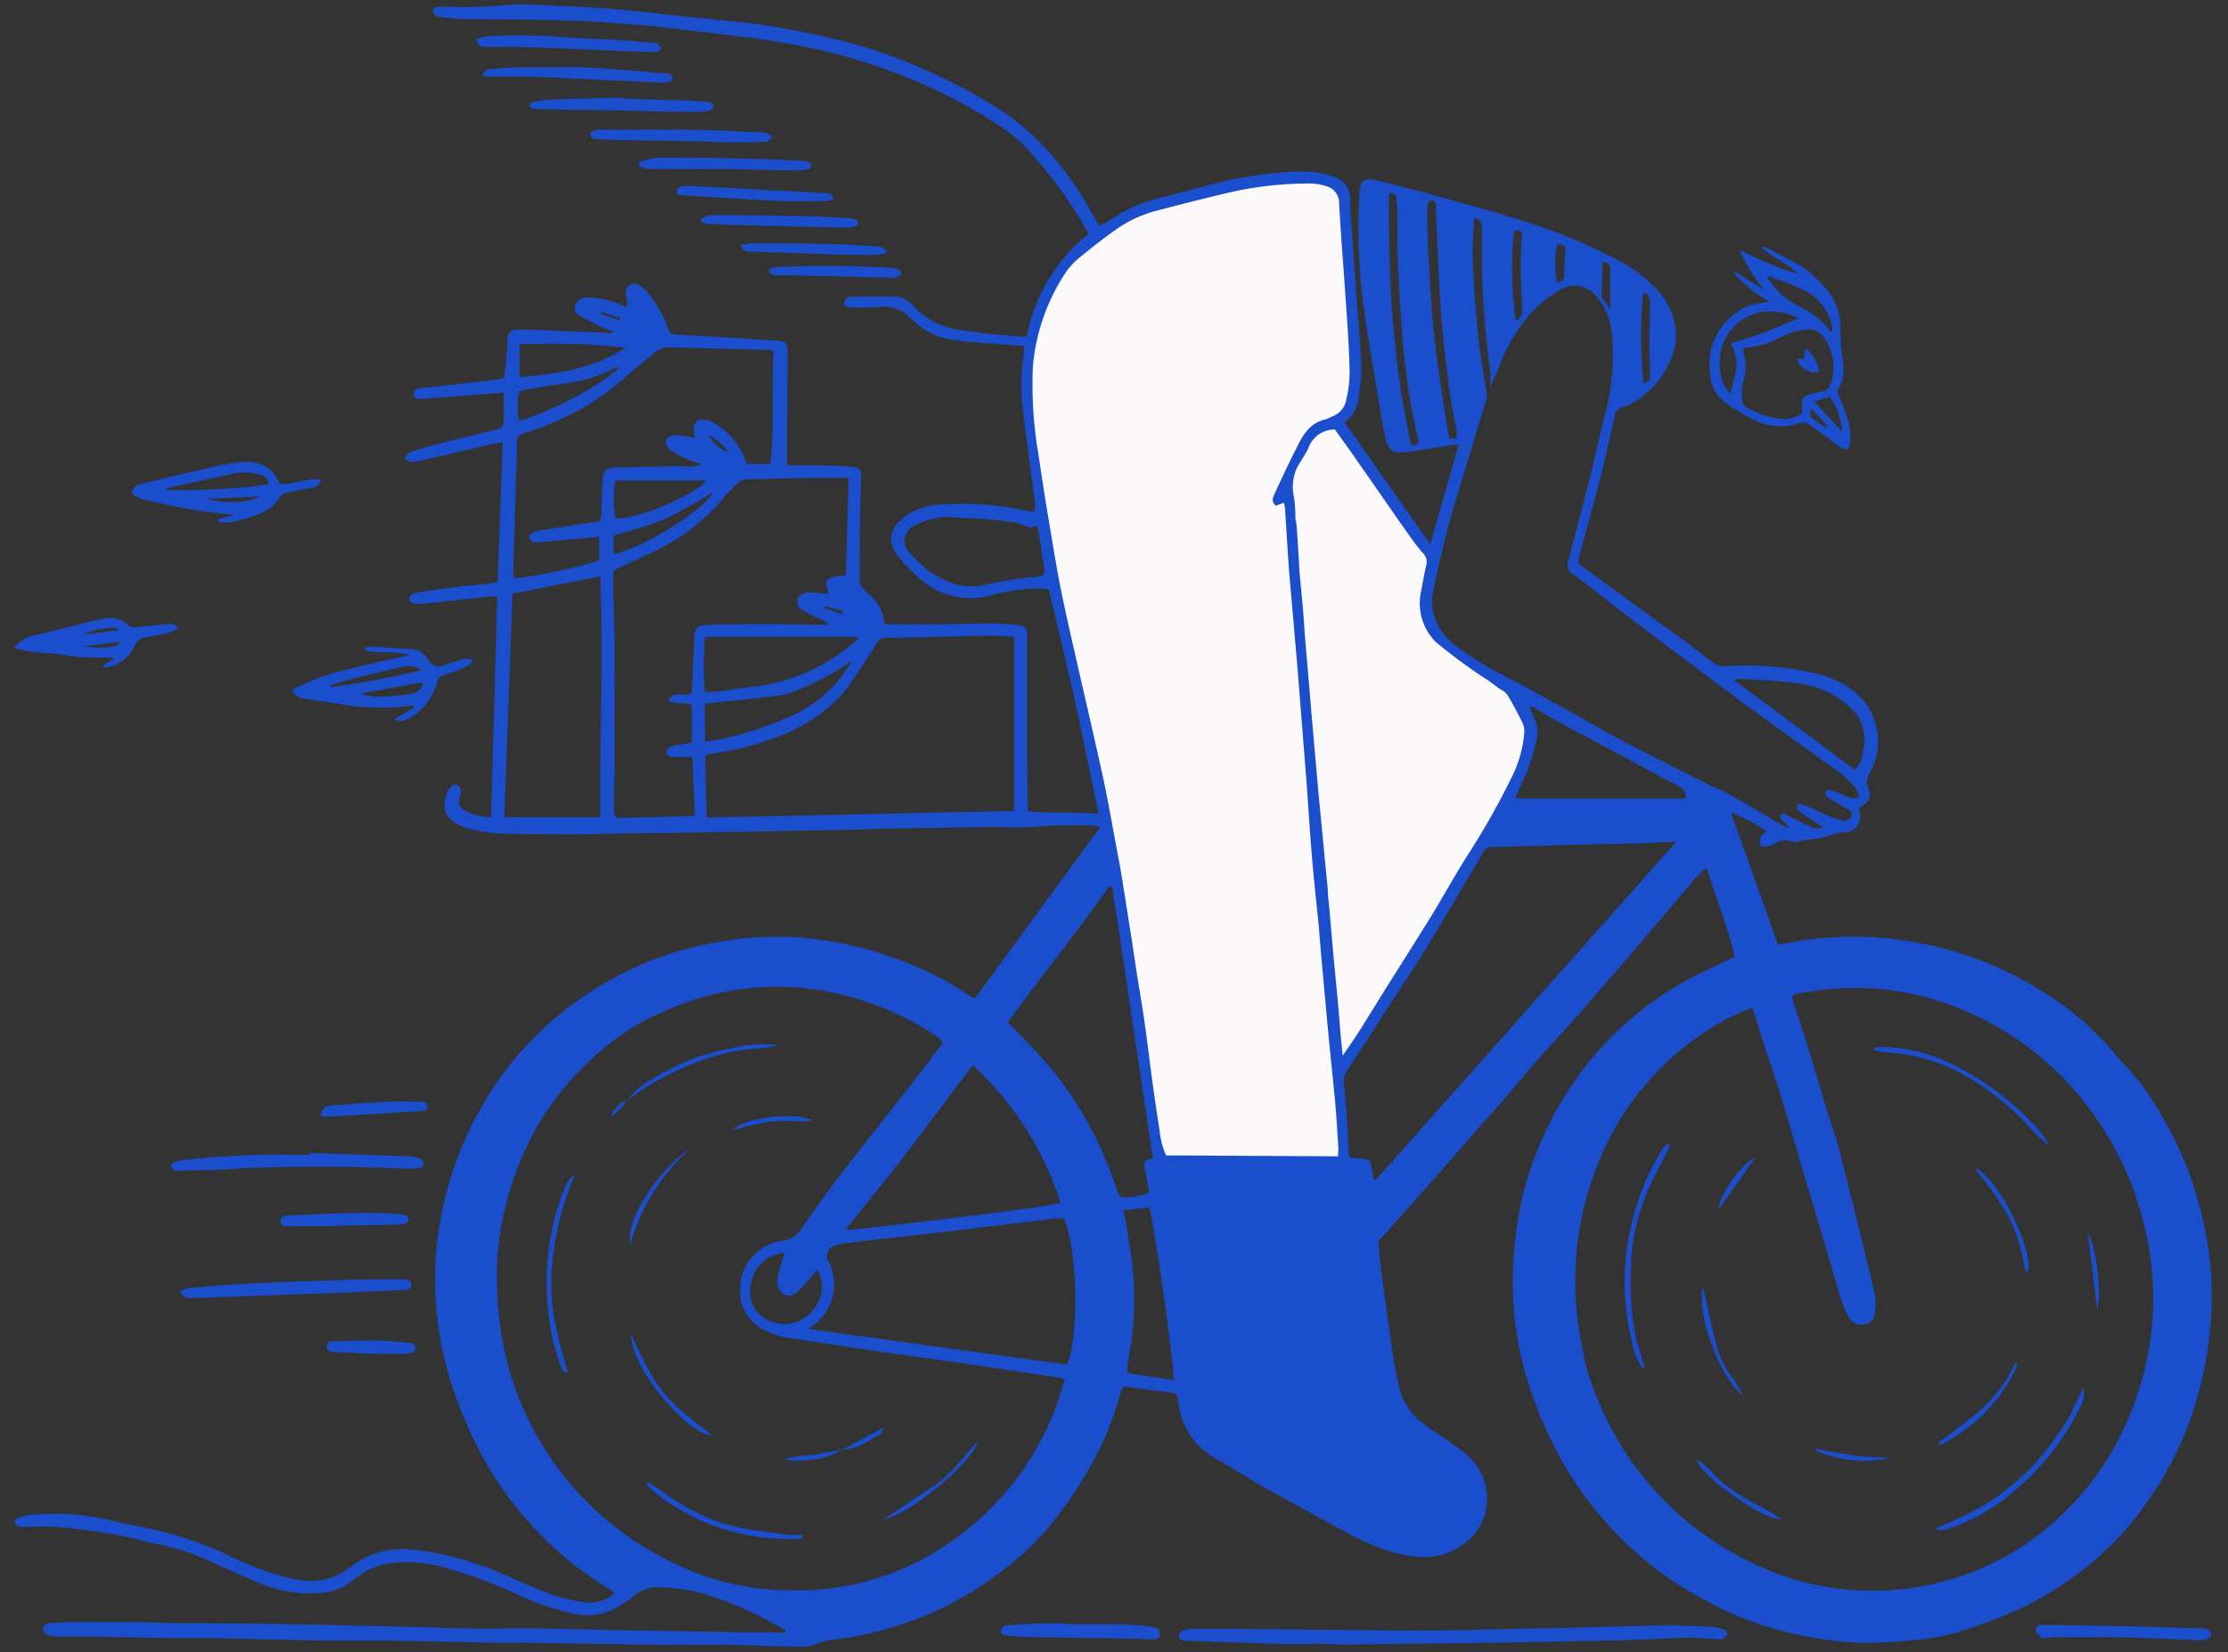 <svg width="151" height="112" viewBox="0 0 151 112" fill="none" xmlns="http://www.w3.org/2000/svg"><rect x="0" y="0" width="151" height="112" fill="#333333" stroke="none"/><g clip-path="url(#clip0)"><path d="M91.1 13.12l.39 6.68v7.49l-.9 1.28 6.12 8.87v2.74l.32 2.83 5.67 3.95 1.03 2.55-1.96 5.95-10.92 17.22.26 6.95-12.52-.28-2.9-19.28-4.53-20.86-1.58-11.44.38-5.26 2.6-5.23 3.12-2.5 4.25-1.23 6.47-1.5h3.24l1.47 1.07z" fill="#FBF9F9"/><path d="M53.23 110.51l-1.16-.64a21.9 21.9 0 00-5-2 15.7 15.7 0 00-2.27-.28 2.54 2.54 0 00-1.83.58c-.4.33-.83.62-1.28.86-.87.45-1.88.58-2.83.35-1.35-.3-2.65-.75-3.9-1.35a31.9 31.9 0 00-5.13-1.85 9.23 9.23 0 00-3.15-.25 5.09 5.09 0 00-2.81 1.24c-.6.46-1.33.75-2.1.81a8.72 8.72 0 01-4.56-.84c-1.1-.44-2.17-.94-3.24-1.43-1.15-.5-2.36-.87-3.59-1.1-.78-.18-1.55-.4-2.34-.54-1.28-.22-2.51-.41-3.78-.53-.86-.1-1.73-.04-2.6-.06-.13 0-.27.06-.38 0a.56.56 0 01-.28-.28c0-.06.02-.12.05-.17.03-.06.07-.1.12-.13.3-.1.6-.17.92-.21a16.9 16.9 0 015.73.44c1.27.29 2.55.5 3.82.86 1.16.34 2.3.74 3.4 1.23 1.39.71 2.85 1.29 4.36 1.7.68.19 1.37.27 2.07.24.87-.11 1.7-.45 2.37-1a5.66 5.66 0 014-1.13c1.5.15 2.97.47 4.4.96 1.5.47 2.87 1.22 4.34 1.77 1.02.44 2.09.73 3.19.87.7.05 1.38-.18 1.9-.64-.29-.2-.54-.4-.8-.55a22.54 22.54 0 01-4.93-4.16 23 23 0 01-3.73-5.5 28 28 0 01-1.91-4.97 23.07 23.07 0 01-.28-11 24.4 24.4 0 012.74-7 22.56 22.56 0 019.2-8.69 21.64 21.64 0 016.9-2.29 20.9 20.9 0 014.62-.32c2.54.12 5.05.64 7.43 1.54 1.14.41 2.24.91 3.3 1.5.5.3 1 .63 1.5.94l.36.19 8.5-11.62a2.58 2.58 0 00-.42-.1c-.7 0-1.4-.03-2.1 0-.65 0-1.3.02-1.96.09-.77.05-1.54.05-2.31 0l-6.1.09c-1.27 0-2.5.07-3.75.1l-6.47.12-5.97.1c-2.14 0-4.27.07-6.4.09-1.76 0-3.52 0-5.28-.05-.68-.04-1.34-.15-2-.32-.36-.1-.71-.26-1.04-.46-.87-.5-.8-1.69-.17-2.45a.42.42 0 01.38-.08.6.6 0 01.25.4c0 .19-.04.38-.1.56a.67.67 0 00.32.77c.56.31 1.2.47 1.83.47l.42-14.96a2.96 2.96 0 00-.5 0l-4.3.48c-.3.03-.59.03-.88 0a.4.4 0 01-.28-.27.44.44 0 01.18-.35c.15-.08.31-.13.48-.14.92-.14 1.84-.28 2.76-.39.52-.07 1.06-.1 1.58-.16.31-.03.64-.09.99-.15l.34-9.48-.87.17c-1.6.37-3.2.75-4.82 1.11-.18.05-.38.07-.57.05-.14 0-.27-.16-.4-.24.1-.12.16-.32.28-.36.53-.2 1.08-.37 1.63-.51 1.46-.38 2.92-.73 4.38-1.08a.57.57 0 00.45-.63v-1.86l-1.9.14-3.54.27c-.28 0-.59.1-.68-.28-.06-.25.1-.4.55-.45 1-.11 1.98-.2 2.98-.32.84-.1 1.67-.2 2.58-.33.06-.27.1-.55.13-.83.05-.6.1-1.18.12-1.78 0-.49.13-.63.63-.68.49-.02.98-.02 1.46 0l4.95.22c.03 0 .07-.05.15-.11a5.8 5.8 0 01-.67-.23c-.55-.27-1.1-.53-1.63-.85a.59.59 0 01-.32-.63.71.71 0 01.63-.56.95.95 0 01.38-.03c.82.04 1.63.25 2.38.6h.2c-.05-.3-.1-.57-.12-.85a.57.57 0 01.86-.6c.3.17.54.4.74.67.51.66.92 1.39 1.2 2.16.2.54.22.5.77.54 2.22.12 4.45.26 6.66.4.63.05.73.2.72.86 0 2-.03 4.01-.05 6.02v1.58h2.14c.72 0 1.44.04 2.15.09.71.05.77.2.74.88-.06 1.49-.08 2.97-.1 4.46v2.16a.9.9 0 00.32.84c.1.06.14.17.21.24a2.7 2.7 0 011.15 2.1h3c1.98.03 3.97-.17 5.96.04.56.05.7.17.71.73v5.53c0 1.84 0 3.56.04 5.34V55c1.55.16 3.13 0 4.81.18-.55-2.6-1.05-5.12-1.6-7.64-.56-2.51-1.17-5.02-1.77-7.56a2.64 2.64 0 00-.57-.09c-1.1 0-2.2.15-3.26.45a5.27 5.27 0 01-5.1-1.27c-.47-.43-.9-.88-1.31-1.37-.82-1.1-.45-1.97.51-2.73a4.8 4.8 0 012.71-.78c1.85-.11 3.7.03 5.5.43.16.04.33.05.52.08.1-.33.1-.68 0-1-.24-1.87-.5-3.74-.73-5.6-.18-1.31-.18-2.63 0-3.94.03-.22.03-.45.05-.7l-2.83-.22c-.72-.06-1.44-.1-2.14-.23-1-.16-1.93-.64-2.64-1.37a2.6 2.6 0 00-2.42-.81c-.6.03-1.22.03-1.83 0-.2 0-.37-.1-.35-.29.02-.19.16-.27.26-.38.1-.11.12-.05.18-.05 1.04 0 2.08-.03 3.11 0a1.76 1.76 0 011.2.68c.8.84 1.84 1.38 2.98 1.55 1.55.25 3.1.41 4.66.49.5-2.75 2-5.23 4.18-6.97l-.56-1A30.26 30.26 0 0069.53 10a9.6 9.6 0 00-1.87-1.52 29.95 29.95 0 00-2.95-1.74 39.02 39.02 0 00-8.9-3.3c-2.24-.5-4.5-.86-6.77-1.1-1.72-.19-3.45-.44-5.18-.6-1.73-.15-3.62-.3-5.44-.35-2.44-.08-4.88-.07-7.32-.1-.42-.03-.85-.07-1.27-.14a.76.76 0 01-.35-.13.29.29 0 01.1-.53c.16-.04.33-.05.5-.04 1.46.06 2.92.02 4.38-.12.63-.04 1.27-.04 1.9 0 1.76.08 3.53.15 5.28.29 1.75.14 3.66.38 5.49.57 1.22.13 2.45.24 3.66.38 2.06.27 4.1.66 6.12 1.16 2.22.56 4.38 1.32 6.45 2.3 1.75.8 3.43 1.74 5.03 2.82a18.24 18.24 0 014.24 4.42c.7.92 1.23 1.97 1.87 3.02.19-.07.36-.16.53-.26a11.6 11.6 0 013.93-1.71c1.48-.36 2.94-.8 4.45-1.14 1.06-.21 2.12-.37 3.19-.47.71-.08 1.43-.1 2.15-.06.5.02 1 .11 1.49.28a1.57 1.57 0 011.27 1.64c0 .45 0 .89.06 1.34l.36 5.13.31 4.1c.06.92 0 1.83-.16 2.73a2.34 2.34 0 01-.95 1.76l5.81 8.27c.64-2.3 1.28-4.46 1.91-6.75-.26 0-.44 0-.63.05-.97.15-1.91.32-2.9.44-.97.13-1.22-.1-1.43-1.01-.18-.81-.32-1.63-.45-2.44-.3-1.8-.6-3.6-.88-5.4a40.8 40.8 0 01-.42-8.8c.05-.73.37-.96 1.11-.78 1.62.42 3.24.82 4.86 1.28 1.61.46 3.18.86 4.75 1.37 2.34.7 4.6 1.62 6.76 2.76a9.34 9.34 0 012.8 2.15 4.46 4.46 0 011.1 3.71 4.94 4.94 0 01-.64 1.58 5.62 5.62 0 01-2.03 2.13c-.27.16-.56.3-.86.4a.75.75 0 00-.57.66c-.3 1.32-.58 2.65-.91 3.96-.48 1.87-1 3.72-1.5 5.59-.03.12-.05.25-.06.38l2.31 1.7 4.87 3.54c.67.5 1.32 1 1.97 1.51.26.18.57.27.89.23a20.67 20.67 0 016.6.62c1.62.57 2.99 1.47 3.5 3.22a4.32 4.32 0 01-.3 3.27 1.28 1.28 0 00-.15 1.23c.25.57-.13.96-.64 1.27 0 .12.03.24.05.36a1.02 1.02 0 01-.52 1.15c-.13.08-.28.12-.43.12-.46.05-.9.15-1.33.3-.63.22-1.35.17-2 .38-.12.04-.26-.03-.38-.06a1.23 1.23 0 00-1.1.17c-.16.09-.34.15-.53.18-.2.05-.42.04-.48-.18a.85.85 0 01.1-.51c.06-.12.21-.2.34-.33a11.7 11.7 0 00-2.41-1.27c1.1 3.05 2.13 5.97 3.18 8.94l1.1-.17c2.87-.51 5.8-.47 8.65.11 2.7.52 5.29 1.5 7.64 2.92a20.26 20.26 0 015.1 4.14c.63.76 1.33 1.47 1.96 2.24.76.99 1.43 2.04 2 3.14a22.1 22.1 0 011.59 3.6 27.8 27.8 0 011 3.82c.34 1.82.44 3.67.32 5.5a25.82 25.82 0 01-.94 5.44 22.87 22.87 0 01-3.39 7.05 19.78 19.78 0 01-3.86 4.2 23.07 23.07 0 01-4.8 3.06 35.78 35.78 0 01-4.27 1.6 17.4 17.4 0 01-3.25.54 29.1 29.1 0 01-3.48.14c-.9-.05-1.81-.15-2.7-.3-2.65-.4-5.2-1.26-7.54-2.55a23.03 23.03 0 01-5.63-4.1 24.52 24.52 0 01-5.09-7.25 28.17 28.17 0 01-1.6-4.34c-.66-2.47-.9-5.04-.71-7.6.1-1.43.3-2.86.63-4.26.44-1.7 1.06-3.35 1.86-4.92a22.45 22.45 0 019.73-9.85c.9-.45 1.82-.88 2.76-1.33-.47-2.03-1.27-3.95-1.91-6.05-.33.32-.58.54-.8.78-.92 1.08-1.82 2.17-2.75 3.24-1.6 1.87-3.18 3.73-4.8 5.58-1 1.15-2.06 2.26-3.06 3.4-.8.9-1.56 1.84-2.35 2.75-.94 1.07-1.9 2.13-2.81 3.18l-2.3 2.63-2.74 3.08-.64.7c.08.75.14 1.57.25 2.38.26 1.91.53 3.86.82 5.8.1.7.29 1.4.46 2.1.27.85.82 1.6 1.56 2.1.63.53 1.4.95 2.08 1.45.9.64 1.74 1.35 2.03 2.5a3.74 3.74 0 01-1.6 4.32c-1.34.94-2.78.87-4.27.52a14.71 14.71 0 01-3.4-1.39c-1.91-1.02-3.82-2.08-5.73-3.14-1.1-.64-2.18-1.3-3.28-1.95a4.93 4.93 0 01-2.47-3.82c-.07-.54-.09-.55-.63-.63l-3.1-.4c-.09.2-.16.34-.2.5-.39 1.41-.92 2.78-1.58 4.08a28.53 28.53 0 01-2.65 4.17 18.72 18.72 0 01-3.73 3.71 22.6 22.6 0 01-5.25 3.07c-1.69.69-3.45 1.2-5.24 1.5-.34.06-.64.1-1.01.13-.4.05-.78.15-1.15.3-.42.14-.86.2-1.3.17-1.64 0-3.27-.1-4.9-.12h-3.61c-1.2 0-2.42 0-3.63-.04l-6.59-.1h-1.84l-6.91-.14h-4.46c-2.58-.04-5.16-.12-7.74-.17H11.5l-5.52-.11H3.94a3.5 3.5 0 01-.64-.08.43.43 0 01-.34-.59.38.38 0 01.2-.2l.14-.02c.55-.04 1.1-.08 1.64-.09H9c1.1 0 2.2.07 3.3.08 2.72 0 5.42.04 8.13.08 2.1.03 4.19.1 6.29.14 2.1.05 4.07.12 6.1.16.99 0 1.99-.06 2.98-.04l6.67.14 8.13.14a37.4 37.4 0 012.59.04l.04-.19zm65.55-42.17c-.22.05-.43.13-.64.2a18.53 18.53 0 00-6.13 4.43c-.74.8-1.4 1.65-1.99 2.55a21.27 21.27 0 00-2.75 15.96c.14.85.36 1.7.66 2.5.65 1.75 1.5 3.41 2.55 4.95a23.75 23.75 0 003.26 3.7c1.48 1.31 3.13 2.4 4.9 3.26a18.52 18.52 0 0011.22 1.7 18.3 18.3 0 0010.27-5.3c1.41-1.4 2.59-3.03 3.5-4.8a21.14 21.14 0 001.43-3.59c1.1-3.65 1.16-7.55.16-11.23-.72-2.8-2-5.42-3.76-7.71a20.45 20.45 0 00-12.15-7.65 19.17 19.17 0 00-7.63.09c-.08.03-.16.08-.22.14.05.2.08.38.14.56.26.83.56 1.65.81 2.48.5 1.61.97 3.24 1.46 4.86.27.87.59 1.73.81 2.6.82 3.2 1.6 6.41 2.38 9.63.08.45.08.92 0 1.37a.8.8 0 01-.77.73.95.95 0 01-1.01-.5c-.2-.4-.38-.81-.52-1.23-.27-.87-.5-1.75-.76-2.62l-1.33-4.46c-.64-2.06-1.2-4.14-1.83-6.2-.43-1.4-.9-2.78-1.35-4.17l-.71-2.25zm-28.1 10.04l.03-.48c-.07-1.1-.13-2.2-.23-3.3-.17-1.79-.37-3.58-.53-5.36l-.45-4.94-.12-1.52c-.16-1.55-.33-3.1-.46-4.66-.14-1.65-.24-3.3-.36-4.95l-.52-6.58c-.2-2.5-.42-4.98-.64-7.47-.12-1.5-.2-3-.3-4.5 0-.18-.05-.36-.08-.54l-.56.2c-.33-.3-.18-.58-.06-.85.5-1.07 1-2.15 1.53-3.18.4-.83.9-1.6 1.9-1.82.14-.05.28-.11.4-.18a1.47 1.47 0 001.02-1.2c.14-.58.21-1.17.23-1.77-.04-1.52-.14-3.04-.25-4.57-.15-2.3-.35-4.6-.47-6.9a1.18 1.18 0 00-.91-1.2 3.6 3.6 0 00-1.13-.17c-1.86 0-3.72.21-5.54.64-1.62.38-3.25.8-4.86 1.22-.93.25-1.8.65-2.59 1.19-.85.6-1.67 1.23-2.48 1.9-.39.3-.73.66-1.01 1.06A13.68 13.68 0 0070 24.86a28.1 28.1 0 00.4 6.07c.24 1.66.5 3.3.78 4.95.26 1.53.5 3.06.82 4.57.46 2.2.98 4.38 1.47 6.56l.46 1.99c.33 1.5.69 3.01 1 4.52.34 1.7.63 3.41.96 5.1.25 1.46.47 2.92.7 4.38.18 1.09.33 2.18.5 3.27.18 1.09.36 2.13.5 3.18.19 1.27.33 2.55.5 3.78.15 1.13.32 2.26.5 3.4.05.58.2 1.15.44 1.69l11.64.06zm-18.51 15.1c-.33-.08-.53-.13-.73-.15l-2.45-.36c-1.57-.24-3.14-.48-4.71-.7-1.57-.23-3.23-.44-4.84-.67-1.91-.29-3.82-.6-5.78-.87a6.21 6.21 0 01-1.82-.55 2.95 2.95 0 01-1.68-2.84 3.3 3.3 0 012.94-3.24 1.72 1.72 0 001.24-.85c.8-1.15 1.6-2.28 2.45-3.4.76-1.02 1.56-2 2.34-3 1.15-1.47 2.3-2.92 3.44-4.4.45-.57.89-1.17 1.33-1.76a2.27 2.27 0 00-.18-.25c-.11-.1-.23-.19-.35-.27a20.08 20.08 0 00-7-2.9 18.38 18.38 0 00-11.25 1.24c-.88.37-1.73.8-2.54 1.32a20.37 20.37 0 00-6.03 6.26c-.81 1.41-1.47 2.9-1.95 4.46a19.24 19.24 0 00-.9 5.05c-.06 1.44.01 2.88.2 4.3a20.84 20.84 0 0012.3 16.3c2.3 1.06 4.8 1.6 7.33 1.6a17.98 17.98 0 009.6-2.45 19.99 19.99 0 003.97-3.05 19.28 19.28 0 004.59-7.3c.17-.47.3-.96.47-1.53h.01zm27.74-78.7c-.03.93-.14 1.82-.1 2.7.07 1.7.18 3.39.35 5.1.13 1.32.38 2.63.57 3.94.03.19.03.37 0 .56-.13.5-.3 1-.46 1.52l-1.47 4.86c-.25.83-.5 1.66-.72 2.5-.35 1.41-.7 2.83-.98 4.26-.08.46-.06.93.06 1.38.24.87.76 1.63 1.49 2.16.65.5 1.34.96 2.05 1.37.95.55 1.95 1.02 2.91 1.56 1.72.95 3.43 1.9 5.16 2.88 1.46.8 2.95 1.55 4.45 2.32l2.61 1.32c.41.2.86.35 1.27.58 1.28.71 2.5 1.46 3.74 2.18.13.06.27.12.41.16a2.21 2.21 0 00-.44-.5c-.09-.08-.19-.26-.16-.34.1-.22.28-.13.44-.05l.28.14 1.28.63a1 1 0 00.91.07c-.54-.36-1-.64-1.44-.96-.2-.13-.41-.25-.26-.63.2.03.39.08.58.14.5.22.99.47 1.5.68.33.14.67.25 1.02.33a.64.64 0 00.47-.21c.16-.2 0-.41-.16-.56-.08-.05-.17-.1-.27-.14-.4-.24-.8-.47-1.18-.73-.1-.07-.1-.25-.16-.37.14 0 .28-.1.4-.07.37.12.74.29 1.12.43a.8.8 0 00.85 0 3.49 3.49 0 00-.22-.47c-.4-.55-.89-1.02-1.46-1.39-1.94-1.4-3.9-2.79-5.83-4.2-1.35-.98-2.68-2-4.01-3-1.34-1-2.71-2.02-4.06-3.05-1.35-1.02-2.48-1.97-3.76-2.9a.81.81 0 01-.4-1c.04-.1.06-.2.08-.3.46-1.76.94-3.53 1.38-5.29.34-1.36.64-2.73.97-4.08.53-1.88.7-3.84.51-5.79a4.4 4.4 0 00-.98-2.35 1.9 1.9 0 00-2.66-.44 8.27 8.27 0 00-1.98 1.66c-.84 1-1.5 2.12-1.95 3.33-.2.48-.42.96-.67 1.52a8.7 8.7 0 000-1.16c-.32-2.32-.5-4.66-.55-7v-2.55c-.02-.3 0-.66-.54-.74h.01zm-8.9 56.77c.42-.63.77-1.12 1.1-1.63l1.7-2.74c1.05-1.67 2.1-3.32 3.14-5 .86-1.4 1.65-2.85 2.54-4.25a50.4 50.4 0 002.99-5.3c.45-.9.72-1.87.82-2.86.03-.25 0-.5-.1-.74a25.3 25.3 0 00-1.02-1.9c-.1-.15-.23-.26-.38-.34-.36-.2-.83-.63-1.21-.84a37.24 37.24 0 01-3.28-2.43 3.71 3.71 0 01-.98-3.51c.1-.57.2-1.13.33-1.69a.85.85 0 00-.25-.86c-.3-.35-.59-.71-.85-1.1-.7-.98-1.39-1.97-2.07-2.96l-1.96-2.81-1.06-1.48a1.9 1.9 0 00-1.8 1.27c-.13.3-.34.58-.5.88a2.97 2.97 0 00-.51 2.22c.1.56.14 1.12.13 1.7l.05.18c.06.24.22 3.22.24 3.49.1 1.14.23 2.27.3 3.41.05.96.44 5.16.47 5.73l.5 5.69.64 6.64c0 .49.09.97.12 1.46l.28 3.18.26 2.71.11 1.27c.06.82.14 1.66.24 2.61zm2.06 8.36l.17.07 20.36-22.91c-.88 0-1.7.07-2.54.09l-5.27.13-4.7.13a.6.6 0 00-.56.33c-.27.48-.54.95-.83 1.42-1.1 1.88-2.22 3.75-3.36 5.62-.54.88-1.13 1.73-1.69 2.6-1.11 1.72-2.22 3.46-3.35 5.17a1.2 1.2 0 00-.22.82l.17 1.96.18 3.07.18.06.76.07c.43.04.54.16.58.6.07.24.09.5.11.77zM68.73 43.16c-.54 0-1.07-.08-1.6-.08-2.34.05-4.69.12-7.04.16a.72.72 0 00-.67.37c-.55.86-1.1 1.71-1.68 2.55-.27.42-.59.82-.95 1.18-1.1 1.12-2.45 2-3.93 2.54-1.3.52-2.65.89-4.03 1.11-.33.04-.63.12-1.05.19l.12 4.24 20.83-.45V43.16zm-21.84 7.2V47.8c-.53-.24-1.12 0-1.62-.34.42-.7 1.15-.19 1.61-.47.06-1.27.11-2.54.18-3.76 0-.64.23-.85.91-.87 1.28-.04 2.5-.06 3.75-.06 1.1 0 2.2.03 3.3.05h1.16c-.14-.15-.3-.26-.5-.33-.4-.2-.82-.4-1.23-.63a.7.7 0 01-.4-.74c.04-.28.33-.45.74-.49h.38l1 .11c-.35-1.03-.22-1.16 1.15-1.27l.2-6.6H54.9c-1.37 0-2.75.08-4.13.09a1.06 1.06 0 00-.8.3c-.3.28-.63.58-.88.9a14.25 14.25 0 01-3.33 2.92c-1.19.72-2.5 1.27-3.75 1.85-.45.22-.46.2-.46.71 0 1.42.08 2.84.1 4.26v8.3c0 1.06-.03 2.11-.04 3.18 0 .46.06.53.5.53l1.32-.03 3.1-.08.57-.03-.18-4h-1c-.47.04-.69 0-.73-.27-.03-.27.2-.44.64-.53.1 0 .22 0 .32-.03l.74-.13zm5.54-26.57a1.9 1.9 0 00-.33-.07l-6.54-.17c-.39-.05-.77.05-1.09.28-.73.6-1.48 1.19-2.19 1.82-.91.82-1.92 1.53-3 2.12a19.32 19.32 0 01-3.93 1.64.64.64 0 00-.32.64c0 1.02-.05 2.04-.08 3.05l-.17 5.58c0 .18.03.35.05.53 1.96-.23 3.9-.65 5.78-1.23v-1.6l-2.1.2-1.9.18c-.27 0-.6.08-.7-.27-.09-.25.13-.43.63-.52 1.23-.2 2.46-.4 3.7-.57.44-.06.48-.08.52-.53v-.58l.1-1.9a.57.57 0 01.52-.64c.12-.03.25-.05.38-.06l4.45-.1c.45.09.91.05 1.33-.12-.46-.17-.84-.28-1.2-.45-.37-.17-.72-.38-1.03-.63a.64.64 0 01-.17-.56.56.56 0 01.42-.31c.3-.02.6 0 .88.05.2 0 .39.08.64.12 0-.23-.07-.38-.07-.53 0-.52.25-.8.78-.71.21.03.41.1.59.22a4.7 4.7 0 012.21 2.78h1.63c.26-2.55.08-5.08.2-7.66zM72.32 92.5c.83-1.99.72-7.58-.2-9.9a6.09 6.09 0 00-.68 0l-7.07.86c-2.31.27-4.63.52-6.95.8-.29.02-.58.09-.85.19a.71.71 0 00-.4 1.1 3.44 3.44 0 01-.92 4.2c-.12.07-.22.16-.43.34l17.5 2.41zM34.73 40.24l-.55 15.16h6.5c-.04-5.49.22-10.92 0-16.33l-5.95 1.17zm40.65 19.88l-.21-.06c-2.17 3.18-4.65 6.13-6.86 9.24.72.75 1.4 1.42 2.04 2.13a23.68 23.68 0 014.57 7.15c.3.7.55 1.42.81 2.14.09.22.15.48.45.45.57 0 1.14-.1 1.68-.3 0-.26-.05-.47-.08-.64-.07-.37-.15-.75-.2-1.12-.07-.38 0-.45.39-.56l.16-.07c-.93-6.16-1.81-12.25-2.75-18.35v-.01zm-9.4 12.09l-.26.27c-1.67 2.2-3.33 4.46-5.02 6.63-1 1.27-2.03 2.54-3.05 3.81-.11.14-.3.25-.2.47.77-.08 14-1.57 14.42-1.87a21.64 21.64 0 00-5.9-9.28v-.03zm37.84-24.36l-.13.09c.12.3.22.63.36.92.17.39.2.83.1 1.24a14.04 14.04 0 01-1.2 3.4c-.1.2-.18.42-.25.63h11.53a.72.72 0 00-.41-.82c-.92-.47-1.83-.96-2.74-1.45l-3.18-1.71c-.76-.41-1.53-.8-2.28-1.23-.62-.33-1.21-.7-1.81-1.04v-.03zM69.28 35.53a20.18 20.18 0 00-3.71-.4c-.27 0-.55-.05-.82-.06-.95-.09-1.91.1-2.76.55a1.12 1.12 0 00-.38 1.8c.4.46.84.88 1.32 1.27 1.2.82 2.47 1.32 4 .91 1.07-.23 2.16-.4 3.25-.49.58-.08.64-.15.57-.72 0-.13-.15-.77-.15-.88-.05-.53-.15-1.05-.23-1.57 0-.2-.12-.32-.32-.28-.1.27-.43-.02-.78-.1l.01-.03zm-21.52 7.64a30.44 30.44 0 000 3.73c.41 0 .74 0 1.07-.05.64-.08 1.28-.19 1.91-.27a12.5 12.5 0 005.97-2.14c.5-.37 1-.74 1.47-1.14l-.06-.13H47.76zm31.77 50.38c.1-.76-1.37-11.11-1.65-11.7l-1.75.19c.07.32.14.54.18.77.17 1.22.4 2.42.5 3.64.14 1.86.03 3.73-.31 5.57-.06.32-.08.63-.12 1.05l3.15.48zm46.16-41.37a1.58 1.58 0 00.55-1.2 2.99 2.99 0 00-.34-2.45c-.37-.47-.82-.89-1.33-1.22-.93-.6-2-.95-3.1-1.03-1.17-.16-2.35-.19-3.53-.27-.15.01-.3.04-.44.08 2.8 2.06 5.49 4.05 8.2 6.1zm-77.9-1.9c.5-.07 1-.15 1.48-.26 1.48-.36 2.93-.85 4.32-1.47a8.78 8.78 0 003.57-2.86l.63-.95c-1.06.76-2.2 1.4-3.4 1.9-.45.21-.9.37-1.38.47-1.32.19-2.65.3-3.97.45l-1.28.15.02 2.56zm5.41 34.66a2.4 2.4 0 00-2.29 2.09 2.1 2.1 0 001.19 2.48 2.45 2.45 0 003.01-.73 2.24 2.24 0 00.26-2.72c-.17.22-.34.44-.52.64-.22.27-.46.53-.72.78-.28.27-.6.49-1.02.26a1.02 1.02 0 01-.41-1.06c.03-.3.1-.58.2-.86.08-.3.18-.55.3-.91v.03zm-18-59.37c2.55-.24 5.03-.55 7.17-2a41.24 41.24 0 00-3.53-.25c-1.17-.03-2.39 0-3.63 0v2.25zm6.5 7a8.13 8.13 0 000 2.58c1.48.06 5.36-1.56 6.19-2.58h-6.2zm57.02-2.87c0-.25 0-.46-.04-.67-.16-.94-.36-1.86-.48-2.8-.2-1.71-.42-3.41-.54-5.1-.16-2.32-.23-4.65-.35-7a1.2 1.2 0 000-.37.39.39 0 00-.25-.21.34.34 0 00-.27.2c-.05.16-.07.32-.06.5a95.52 95.52 0 00.47 8.5c.15 1.44.38 2.89.59 4.33.1.75.23 1.51.36 2.26.05.4.1.42.57.38v-.02zM94.18 13.1a.79.79 0 00-.05.2c0 1.74 0 3.48.08 5.2.1 2.95.4 5.88.86 8.78.15.87.33 1.74.5 2.6.08.38.28.36.57.18a14.6 14.6 0 00-.15-.82c-.47-2.1-.78-4.24-.94-6.4-.2-2.74-.4-5.48-.33-8.27 0-.38-.06-.76-.08-1.14-.02-.2-.14-.34-.46-.32v-.01zm-52.23 11.8h-.2a9.93 9.93 0 01-3.47 1.1c-.86.11-1.7.25-2.54.39a4 4 0 00-.58.16c-.1.67-.1 1.34 0 2 1.98-.59 5.66-2.39 6.8-3.66zm-.36 12.66c2.08-.44 6.16-3.03 6.73-4.19-1.03.65-2.1 1.24-3.18 1.78-1.14.49-2.36.78-3.56 1.16v1.25zm69.79-11.51c.46-.3.47-.3.45-.64 0-.57-.04-1.14-.04-1.7 0-1 .03-2 .04-3 0-.33.04-.71-.47-.88-.2 2.07-.18 4.15.04 6.22h-.02zm-8.65-4.3a.84.84 0 00.44-.85c-.04-.74-.09-1.48-.1-2.21 0-.64 0-1.23.03-1.84 0-.38.04-.75.07-1.13-.17-.05-.29-.1-.42-.12l-.15.1c-.2 2-.15 4.04.13 6.04zm6.4-.79v-2.79c0-.32-.24-.34-.53-.43 0 .79-.04 1.52-.06 2.25 0 .07.01.13.04.19l.54.78zm-3.62-4.4a8.68 8.68 0 000 2.63c.47-.23.48-.23.5-.54 0-.64.05-1.22.08-1.83 0-.04 0-.07-.05-.13a.93.93 0 00-.21-.1c-.1-.02-.22-.03-.32-.03zM48.03 29.5c.29.53.77.95 1.34 1.17-.33-.5-.8-.91-1.34-1.17zm9.05 12.14l.05-.2-1.2-.36-.06.15 1.21.4zM42.01 21.7l.04-.14-1.27-.41-.05.16 1.28.39z" fill="#1B4ECC"/><path d="M117.54 18.38l2.02 1.28a12.2 12.2 0 01-1.68-2.74c1.28.67 2.6 1.22 3.98 1.66-.7-.74-1.7-1.09-2.45-1.8.1-.04.16-.08.17-.07 1.14.64 2.4 1.1 3.36 2.01.98.92 1.72 1.85 1.77 3.18 0 .89.06 1.77.2 2.64.12.68-.02 1.38-.4 1.96.3.8.6 1.5.8 2.23.1.42.12.85.07 1.27 0 .45-.27.56-.63.33-.37-.24-.6-.46-.92-.68-.43-.31-.84-.64-1.27-.92a.71.71 0 00-.54-.06 4.13 4.13 0 01-3.26-.25c-.66-.35-1.28-.74-1.88-1.17a2.43 2.43 0 01-.96-1.8 4.3 4.3 0 011.83-4.31c.45-.33.97-.53 1.52-.59.17 0 .32-.05.64-.11a8.59 8.59 0 01-2.4-1.95l.03-.1zm.58 5.2c0 .1.03.22.05.32.2.68.18 1.4-.05 2.06-.06.35-.08.7-.06 1.07a.67.67 0 00.39.63c.7.4 1.47.66 2.27.74.5.03.98-.1 1.4-.35a4.5 4.5 0 000-.64.55.55 0 01.43-.63c.32-.1.65-.19.99-.25a.55.55 0 00.47-.35 3.42 3.42 0 00-.52-3.46 1.16 1.16 0 00-.89-.4c-.7.04-1.38.24-2 .58-.76.41-1.61.64-2.48.68zm-.78-.3c.75-.25 1.53-.48 2.28-.76.76-.28 1.52-.64 2.27-.95-1.78-.88-3.84-.53-4.9 1.28-.69 1.17-.57 3.24.34 3.81.03-.29.08-.58.15-.87a2.81 2.81 0 00-.15-2.44v-.08zm6.7-.77l.14-.1a.42.42 0 000-.17 3.4 3.4 0 00-1.87-2.54c-.59-.29-1.2-.54-1.81-.74l-.8-.3a5.4 5.4 0 002.12 2.06c.75.33 1.42.82 1.98 1.42.1.11.18.24.25.37zm-1.08 4.71l1.9 2.04a5.1 5.1 0 00-.82-2.37l-1.08.33zm-.15.55l-.14.05c.04.18 0 .43.13.53.31.23.64.45.98.64l.09-.1-1.06-1.12zM114.61 111c-1.69.06-3.37.15-5.09.19-2.76.07-5.53.11-8.3.16l-4.76.06c-1.62 0-3.25.05-4.87.06-.55 0-1.1 0-1.65-.03-.54-.04-1.1 0-1.65 0-1.08 0-2.16 0-3.23-.07a512.03 512.03 0 01-4.88-.16c-.11-.05-.27-.13-.28-.2a.45.45 0 01.12-.39c.22-.12.46-.2.7-.2h3.63l6.08.06c1.84 0 3.68.06 5.53.05 2.7 0 5.41-.1 8.12-.15 1.27 0 2.5-.05 3.75-.08 1.71-.04 3.42-.1 5.14-.12 1.02 0 2.03.05 3.05.1.27.03.54.08.8.18.11.05.26.24.25.3a.59.59 0 01-.32.34c-.17.03-.34.03-.5 0l-1.65-.1h.02zM32.07 44.83c-.7.68-1.63.69-2.38 1.14a3.95 3.95 0 01-1.9 2.68 1.03 1.03 0 01-1.06.1l1.36-.8c-.08-.08-.11-.13-.13-.12-1.68.22-3.38.18-5.05-.13l-2.32-.35a1 1 0 01-.8-.57c1.2-.65 2.48-1.13 3.82-1.41 1.33-.35 2.67-.64 4.12-.96-1.04-.35-2.06-.05-2.99-.33v-.17c.13-.04.27-.07.4-.08l2.6.16a1.48 1.48 0 011.28.72.83.83 0 001.13.36c.38-.13.76-.25 1.15-.36a.64.64 0 01.77.12zm-9.7 1.63l.03.12c2.08-.28 4.14-.66 6.18-1.15a1.7 1.7 0 00-1.5-.18c-1.18.27-2.35.55-3.52.84l-1.2.37zm2.24.52v.11c.35.08.7.13 1.05.14.74-.02 1.48-.08 2.2-.19a.94.94 0 00.8-.7c-.06-.04-.1-.08-.13-.07l-3.92.71zM18.94 32.8c.98.07 1.85-.43 2.83-.28a.88.88 0 01-.76.57c-.5.1-1 .17-1.49.29-.2.05-.46.13-.53.28a2.84 2.84 0 01-1.66 1.27c-.62.22-1.26.39-1.91.5-.22 0-.43-.02-.64-.08v-.15l.98-.25v-.08l-.53-.04a34.93 34.93 0 01-5.54-1 2.35 2.35 0 01-.42-.15c-.36-.17-.41-.44-.11-.69.17-.12.36-.2.57-.23 1.62-.39 3.24-.77 4.87-1.14.55-.13 1.11-.23 1.68-.3 1.17-.08 2.19.2 2.66 1.48zm-.7 0c-.2-.46-.26-.53-.68-.64a3.82 3.82 0 00-2.01 0l-4.03.88-.35.16c1.51.14 6.55-.16 7.06-.42v.02zm-.65.86l-3.55.15c1.03.35 2.86.3 3.58-.17l-.03.02zM.97 43.9c.33-.44.82-.74 1.37-.83.7-.16 1.39-.34 2.09-.52.82-.2 1.63-.42 2.46-.58a1.83 1.83 0 011.83.42c.14.1.3.15.47.13.64-.05 1.27-.13 1.9-.19.33 0 .64-.17 1 .22-.19.14-.4.25-.63.33-.47.13-.94.22-1.42.29a1.04 1.04 0 00-.95.68 2.46 2.46 0 01-2.13 1.4c.2-.42.63-.42.81-.64-1.13-.06-2.28 0-3.4-.2-1.13-.2-2.25-.09-3.4-.5zm7.09-.2v-.2l-2.55.34c.8 0 1.72.22 2.55-.16v.02zm-.11-.96v-.16c-.81-.05-1.62.11-2.35.45l2.35-.3zM21 78.15l6.64.23c.28.01.55.06.81.14a.45.45 0 01.25.3.27.27 0 01-.27.35 5.1 5.1 0 01-.7.05c-1.75-.05-3.5-.13-5.25-.13-2.3 0-4.6 0-6.9.16-1.15.08-2.32.07-3.48.1a.52.52 0 01-.25 0c-.11-.08-.27-.19-.28-.3 0-.1.14-.25.26-.29.24-.08.49-.13.74-.14 2.44-.27 4.9-.39 7.35-.35h1.07v-.12zM12.22 87.5c.2-.09.42-.15.63-.2 1.23-.1 2.45-.21 3.68-.27 2.36-.12 4.73-.2 7.1-.28 1.16-.03 2.33-.03 3.5-.04h.12c.28 0 .63.04.63.39 0 .35-.36.34-.63.35l-4.18.18-3.04.11c-2.26.08-4.52.17-6.79.24-.34 0-.77.12-1.02-.48zM138.39 111.08c-.12-.26-.52-.35-.38-.7.14-.33.48-.22.73-.23 1.27 0 2.54.04 3.82.06l2.66.05 3.94.12c.15 0 .3.02.44.07.11.07.28.2.27.3a.56.56 0 01-.27.36 1.3 1.3 0 01-.56.07c-1.78-.07-3.55-.15-5.33-.2-1.52-.03-3.05 0-4.58 0-.25.02-.5.05-.74.1zM42.1 6.68l4.13.13c.51 0 1.01.05 1.52.08h.2c.2.07.46.11.4.38 0 .12-.27.24-.43.26-.33.05-.67.06-1 .05-2 0-4-.08-5.98-.12-1.56 0-3.13-.04-4.7-.07-.12 0-.32-.1-.34-.17-.07-.23.14-.28.3-.3.38-.1.76-.15 1.14-.17 1.46-.06 2.92-.09 4.38-.13h.38v.06zM72.3 110.1h3.23c.76 0 1.52.07 2.28.13a2.29 2.29 0 01.64.18.4.4 0 01.16.27v.15c-.06.28-.27.3-.5.3-.4 0-.8-.05-1.2-.05l-7.04-.11c-.53 0-1.05-.06-1.58-.1-.19 0-.4 0-.43-.28a.38.38 0 01.39-.42c.74-.05 1.47-.1 2.2-.12h1.85v.04zM40 9.01a1.27 1.27 0 01.96-.22h5.25c1.75 0 3.55.11 5.32.18.15-.01.3 0 .44.05.13.08.25.18.36.28-.12.1-.24.29-.36.3-.8.04-1.6.05-2.4.05-.64 0-1.31-.05-1.97-.06l-5.51-.1c-.53 0-1.06-.04-1.59-.05-.28 0-.5-.07-.5-.43zM32.3 2.65c.24-.1.5-.16.76-.2 1.6-.08 3.21-.07 4.82.04 1.27.12 2.54.14 3.87.21l2.54.2c.08 0 .2 0 .24.05.12.1.22.21.31.33-.1.09-.21.23-.33.23-.35.02-.71.02-1.07 0l-4.76-.2c-1.16-.05-2.32-.1-3.48-.12h-2.22c-.32 0-.63-.05-.68-.54zM32.7 5.16a.6.6 0 01.64-.48c.63-.05 1.22-.12 1.84-.12h4.31c1.82.09 3.63.26 5.44.4.26 0 .64 0 .64.33s-.4.3-.64.3c-.84 0-1.69-.07-2.54-.1-2.22-.1-4.46-.22-6.67-.3h-2.66c-.12 0-.24 0-.36-.03zM43.32 11c.58-.23 1.2-.34 1.82-.31 1.73 0 3.47 0 5.2.07 1.32 0 2.63.09 3.94.14.19 0 .38.03.55.09a.31.31 0 01.16.23.3.3 0 01-.16.24 3.9 3.9 0 01-.82.09c-1.5 0-3-.07-4.5-.09-1.52-.02-3.1 0-4.65 0-.37 0-.75 0-1.14-.04-.26-.02-.44-.1-.4-.42zM56.5 13.5a3.6 3.6 0 01-.68.13c-1 0-2 .03-2.98 0-2.17-.11-4.35-.26-6.53-.39-.17 0-.43.05-.45-.21-.03-.26.22-.38.46-.42h.64l6.9.37 2.02.11c.22 0 .48-.04.62.4zM22.76 83.12h-3.1c-.26 0-.6.08-.65-.31-.05-.26.14-.4.64-.43 1.6-.07 3.18-.13 4.82-.16.74 0 1.47 0 2.22.05.27.01.54.05.8.12a.38.38 0 01.2.29c0 .1-.12.21-.21.26a.8.8 0 01-.37.07l-3.88.07h-.44l-.03.04zM47.47 14.9c.12-.1.26-.2.42-.27.18-.04.37-.06.56-.05 2.08 0 4.15.04 6.22.08.91 0 1.82.07 2.72.12.2 0 .38.04.56.1.09 0 .2.13.2.2a.3.3 0 01-.16.25c-.18.06-.37.1-.56.1l-7.05-.16c-.8 0-1.6-.07-2.4-.11a2.9 2.9 0 01-.47-.11l-.04-.14zM50.18 16.62c.23-.06.47-.1.7-.13 1.77 0 3.52 0 5.28.06 1.04 0 2.07.07 3.1.14.3 0 .64 0 .86.45-.24.07-.49.12-.74.14-.98 0-1.95 0-2.92-.04l-5.53-.18c-.26-.01-.56.03-.75-.44zM61.11 18.52a.85.85 0 01-.83.3l-6.55-.16h-1.2c-.15 0-.37-.12-.4-.22-.04-.27.22-.27.4-.3.12-.03.24-.05.37-.05 2.5-.09 5-.09 7.5.07.27 0 .54.01.71.36zM21.73 75.64c.1-.48.31-.68.7-.7 1.27-.1 2.55-.2 3.82-.26.67-.03 1.35 0 2.03 0h.31c.2 0 .4.1.38.34 0 .25-.19.3-.4.3-2.07.12-4.13.25-6.2.36-.21 0-.43-.01-.64-.04zM25.4 91.78l-2.46-.12h-.31c-.24-.06-.5-.14-.48-.43.01-.29.26-.3.48-.31.93 0 1.86-.07 2.8-.05.69 0 1.39.07 2.08.13.26 0 .58 0 .64.39 0 .23-.23.37-.7.38H25.41zM111.32 92.77a4.68 4.68 0 01-.73-1.86 17.1 17.1 0 012.14-13.1.63.63 0 01.45-.27c-.03.12-.07.25-.12.37-.46.93-.96 1.84-1.38 2.78a14.24 14.24 0 00-1.16 5.63c-.06 1.44.05 2.88.34 4.3.1.47.28.93.41 1.4l.2.71-.15.04zM141.23 94.09c.06.42-.01.85-.22 1.23a17.57 17.57 0 01-4.03 5.35 13.95 13.95 0 01-4.8 2.92 1.36 1.36 0 01-1.08.05c.7-.3 1.3-.55 1.9-.84.63-.3 1.25-.63 1.84-1 .56-.37 1.1-.78 1.62-1.23.52-.43 1.02-.89 1.48-1.38a22.4 22.4 0 002.42-3.34c.24-.61.53-1.2.87-1.76zM138.88 77.7c-.43-.4-.81-.73-1.15-1.1-1.3-1.45-2.81-2.7-4.5-3.67a11.93 11.93 0 00-4.67-1.53l-1.28-.14a.52.52 0 01-.33-.21c.12-.04.25-.06.38-.08 1.49 0 2.96.3 4.33.87a18.85 18.85 0 016.67 4.94 4.77 4.77 0 01.55.92zM133.94 79.18c1.82 1.13 3.88 5.72 3.5 7.1a.87.87 0 01-.28-.64c-.18-1.05-.5-2.06-.95-3.02a17.96 17.96 0 00-2.08-3.03l-.19-.25c-.06-.1 0-.06 0-.16zM131.38 97.8c1-.79 2.07-1.52 3.02-2.38a9.33 9.33 0 002.19-3.06l.13.07c-.02.15-.07.29-.13.43a11.14 11.14 0 01-2.9 3.66c-.56.44-1.15.85-1.76 1.22a2.3 2.3 0 01-.5.2l-.05-.14zM118.13 94.58c-1.5-1.08-3.1-5.26-2.75-7.29.06.13.11.26.15.4.26 1.15.48 2.32.8 3.46.2.82.58 1.59 1.1 2.26.27.37.5.76.7 1.17zM120.74 103c-1.3 0-5.2-2.76-5.76-4 .35.07.64.38 1.34 1.1.42.4.87.77 1.36 1.08.5.34 1.05.64 1.58.92.52.25 1.02.56 1.48.9zM141.5 83.59c.52.63.98 4.15.63 5.2-.2-1.79-.42-3.48-.63-5.2zM119 78.4c-.85 1.22-1.68 2.4-2.54 3.6.03-.94 1.54-3.09 2.55-3.6zM128.1 98.81c-1.68.4-3.44.23-5.02-.48v-.14c.5.1 1.02.23 1.53.3.52.1 1.13.19 1.7.24.56.05 1.1.05 1.8.08zM38.96 79.63a20.18 20.18 0 00-1.59 6.73c-.12 2.31.46 4.46 1.13 6.68a.47.47 0 01-.48-.42c-.24-.65-.44-1.32-.6-2-.3-1.5-.41-3.02-.35-4.54.08-1.88.48-3.74 1.18-5.48.12-.4.37-.74.71-.97zM54.34 104.3c-2.38.14-4.77-.3-6.94-1.27-1.59-.74-3.35-1.96-3.6-2.5.3-.06.48.17.68.3.63.42 1.27.91 1.95 1.27 1.4.84 2.96 1.38 4.57 1.61.82.1 1.63.23 2.45.33a9 9 0 00.93 0l-.04.26zM42.48 74.59c.53-.66 1.2-1.2 1.96-1.58a15 15 0 015.18-1.97 9.58 9.58 0 013.08-.22c-.51.18-1.05.27-1.6.27-1.1.1-2.2.33-3.27.69-1.63.57-3.2 1.34-4.63 2.31l-.73.49zM48.25 97.3c-1.7-.13-5.44-4.46-5.5-6.87.43.87.82 1.76 1.31 2.6.49.88 1.12 1.69 1.87 2.38.73.64 1.51 1.23 2.32 1.88zM46.9 77.76a13.59 13.59 0 00-4.2 6.65c-.31-1.68 1.8-5.06 4.2-6.65zM66.26 97.72c-.4 1.5-4.69 4.98-6.36 5.26l3.45-2.3c1.16-.77 1.95-1.97 2.91-2.96zM49.64 76.58c.82-.83 4.3-1.23 5.38-.64-.18.04-.36.07-.53.08-.74-.04-1.48-.04-2.21 0-.71.1-1.41.26-2.1.45l-.54.11zM57.08 98.24c-.3.19-.6.35-.93.48a8 8 0 01-2.57.28 1.85 1.85 0 01-.37-.12c.66-.14 1.34-.23 2.01-.27.64-.1 1.28-.24 1.87-.37zM57.09 98.24c.28-.13.56-.26.84-.41l1.9-1.04a.48.48 0 01-.3.52c-.78.39-1.48.99-2.43.93h-.01z" fill="#1B4ECC"/><path d="M42.47 74.58c-.26.45-.63.83-1.07 1.1a1.81 1.81 0 011.08-1.1zM122.3 24.3v-.59l.15-.04c.46.4.76.94.84 1.54a1.32 1.32 0 01-1.5-.86l.52-.05z" fill="#1B4ECC"/></g><defs><clipPath id="clip0"><path fill="#fff" transform="translate(.6)" d="M0 0h149.54v112H0z"/></clipPath></defs></svg>